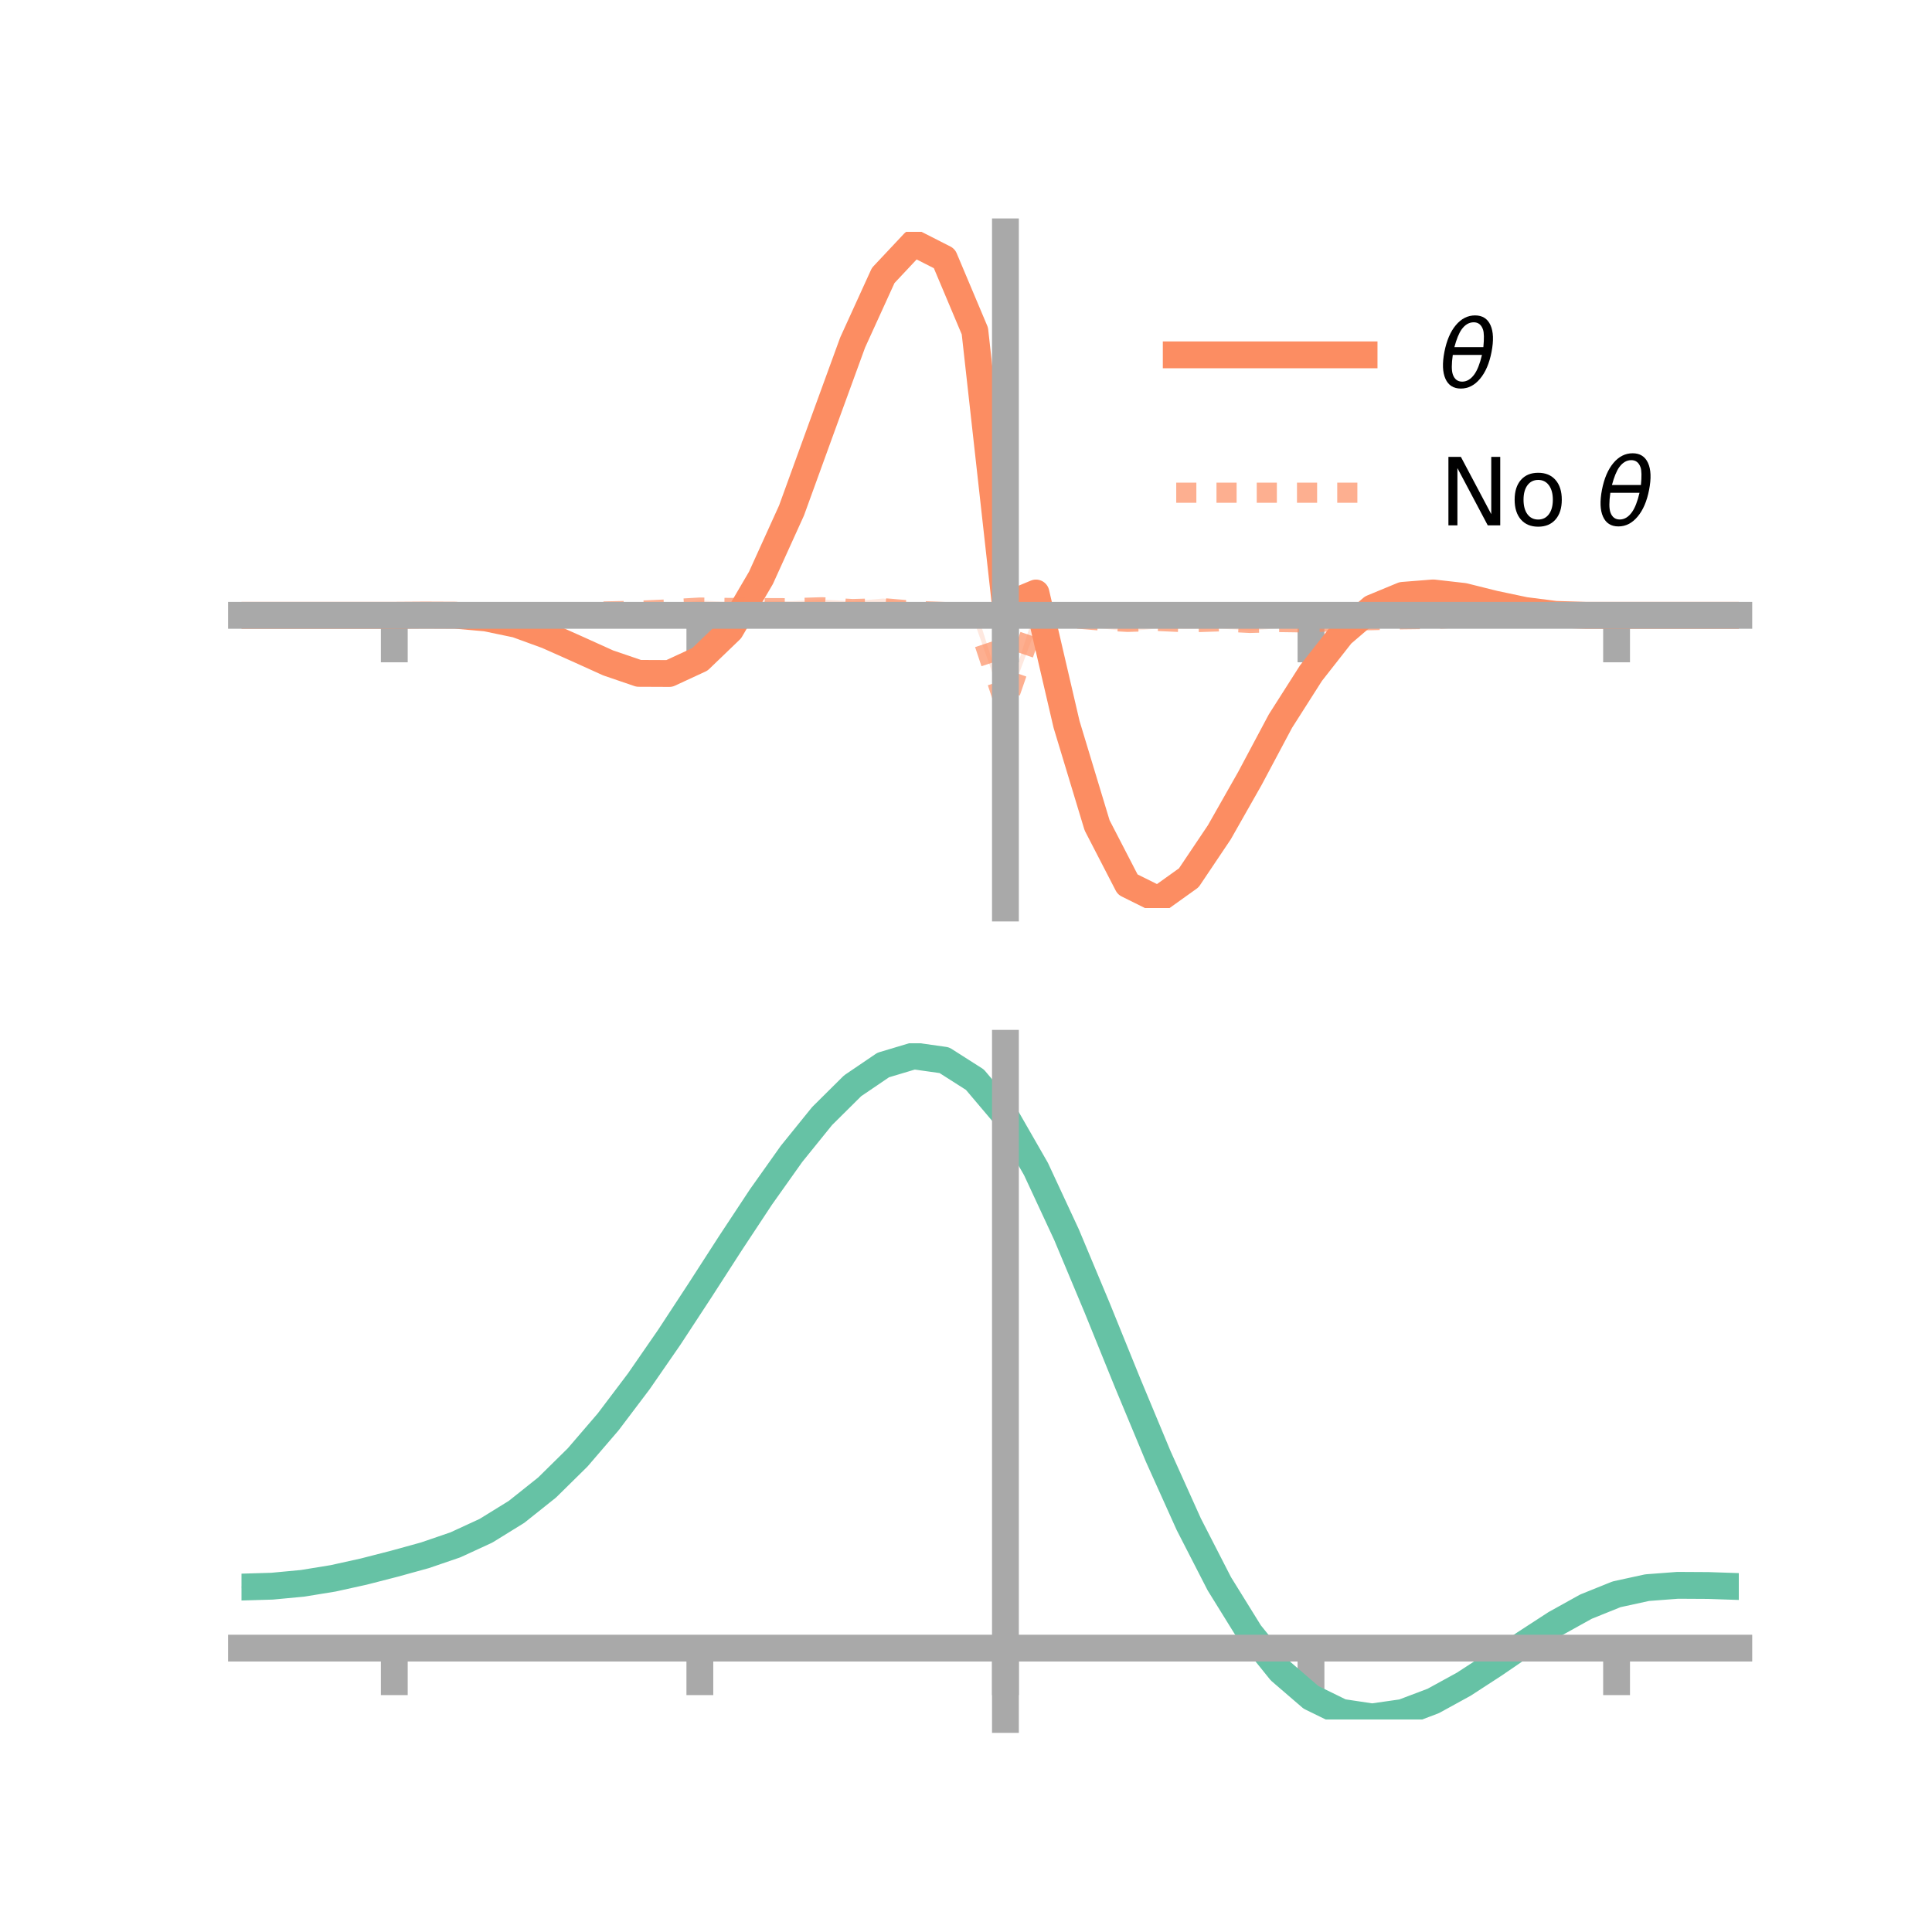 <?xml version="1.0" encoding="utf-8" standalone="no"?>
<!DOCTYPE svg PUBLIC "-//W3C//DTD SVG 1.1//EN"
  "http://www.w3.org/Graphics/SVG/1.1/DTD/svg11.dtd">
<!-- Created with matplotlib (https://matplotlib.org/) -->
<svg height="144pt" version="1.1" viewBox="0 0 144 144" width="144pt" xmlns="http://www.w3.org/2000/svg" xmlns:xlink="http://www.w3.org/1999/xlink">
 <defs>
  <style type="text/css">*{stroke-linecap:butt;stroke-linejoin:round;}</style>
 </defs>
 <g id="figure_1">
  <g id="patch_1">
   <path d="M 0 144 
L 144 144 
L 144 0 
L 0 0 
z
" style="fill:none;"/>
  </g>
  <g id="axes_1">
   <g id="patch_2">
    <path d="M 18 67.68 
L 129.6 67.68 
L 129.6 17.28 
L 18 17.28 
z
" style="fill:none;"/>
   </g>
   <g id="PolyCollection_1">
    <path clip-path="url(#p9fa08e6e8b)" d="M 18 45.862 
L 18 45.862 
L 20.278 45.862 
L 22.555 45.862 
L 24.833 45.862 
L 27.11 45.862 
L 29.388 45.862 
L 31.665 45.822 
L 33.943 45.8 
L 36.22 45.972 
L 38.498 46.401 
L 40.776 47.21 
L 43.053 48.183 
L 45.331 49.163 
L 47.608 49.948 
L 49.886 49.913 
L 52.163 48.853 
L 54.441 46.569 
L 56.718 42.607 
L 58.996 37.454 
L 61.273 31.141 
L 63.551 24.84 
L 65.829 19.846 
L 68.106 17.28 
L 70.384 18.201 
L 72.661 23.792 
L 74.939 44.859 
L 77.216 43.384 
L 79.494 53.092 
L 81.771 60.722 
L 84.049 65.276 
L 86.327 66.432 
L 88.604 64.818 
L 90.882 61.5 
L 93.159 57.542 
L 95.437 53.37 
L 97.714 49.812 
L 99.992 47 
L 102.269 45.09 
L 104.547 44.132 
L 106.824 43.952 
L 109.102 44.285 
L 111.38 44.868 
L 113.657 45.379 
L 115.935 45.73 
L 118.212 45.841 
L 120.49 45.862 
L 122.767 45.862 
L 125.045 45.862 
L 127.322 45.862 
L 129.6 45.862 
L 129.6 45.862 
L 129.6 45.862 
L 127.322 45.862 
L 125.045 45.862 
L 122.767 45.862 
L 120.49 45.862 
L 118.212 45.885 
L 115.935 45.852 
L 113.657 45.618 
L 111.38 45.169 
L 109.102 44.617 
L 106.824 44.433 
L 104.547 44.614 
L 102.269 45.541 
L 99.992 47.534 
L 97.714 50.529 
L 95.437 54.119 
L 93.159 58.503 
L 90.882 62.57 
L 88.604 66.036 
L 86.327 67.68 
L 84.049 66.57 
L 81.771 62.306 
L 79.494 54.882 
L 77.216 45.014 
L 74.939 45.43 
L 72.661 25.546 
L 70.384 20.33 
L 68.106 18.933 
L 65.829 21.216 
L 63.551 26.217 
L 61.273 32.41 
L 58.996 38.644 
L 56.718 43.532 
L 54.441 47.341 
L 52.163 49.437 
L 49.886 50.485 
L 47.608 50.43 
L 45.331 49.658 
L 43.053 48.577 
L 40.776 47.52 
L 38.498 46.668 
L 36.22 46.148 
L 33.943 45.913 
L 31.665 45.872 
L 29.388 45.862 
L 27.11 45.862 
L 24.833 45.862 
L 22.555 45.862 
L 20.278 45.862 
L 18 45.862 
z
" style="fill:#fc8d62;fill-opacity:0.2;"/>
   </g>
   <g id="PolyCollection_2">
    <path clip-path="url(#p9fa08e6e8b)" d="M 18 45.862 
L 18 45.862 
L 20.278 45.862 
L 22.555 45.862 
L 24.833 45.862 
L 27.11 45.862 
L 29.388 45.862 
L 31.665 45.838 
L 33.943 45.802 
L 36.22 45.708 
L 38.498 45.607 
L 40.776 45.53 
L 43.053 45.387 
L 45.331 45.347 
L 47.608 45.194 
L 49.886 45.086 
L 52.163 44.751 
L 54.441 44.877 
L 56.718 44.819 
L 58.996 44.808 
L 61.273 44.687 
L 63.551 44.815 
L 65.829 44.611 
L 68.106 44.921 
L 70.384 44.916 
L 72.661 45.162 
L 74.939 52.362 
L 77.216 45.269 
L 79.494 45.386 
L 81.771 45.653 
L 84.049 45.653 
L 86.327 45.726 
L 88.604 45.894 
L 90.882 45.778 
L 93.159 45.86 
L 95.437 45.911 
L 97.714 45.913 
L 99.992 45.992 
L 102.269 45.884 
L 104.547 45.883 
L 106.824 45.895 
L 109.102 45.827 
L 111.38 45.864 
L 113.657 45.864 
L 115.935 45.827 
L 118.212 45.854 
L 120.49 45.862 
L 122.767 45.862 
L 125.045 45.862 
L 127.322 45.862 
L 129.6 45.862 
L 129.6 45.862 
L 129.6 45.862 
L 127.322 45.862 
L 125.045 45.862 
L 122.767 45.862 
L 120.49 45.862 
L 118.212 45.886 
L 115.935 45.933 
L 113.657 46.013 
L 111.38 46.121 
L 109.102 46.227 
L 106.824 46.365 
L 104.547 46.434 
L 102.269 46.563 
L 99.992 46.522 
L 97.714 46.881 
L 95.437 46.816 
L 93.159 46.998 
L 90.882 46.848 
L 88.604 46.881 
L 86.327 46.842 
L 84.049 47.053 
L 81.771 46.806 
L 79.494 46.68 
L 77.216 46.826 
L 74.939 52.917 
L 72.661 46.457 
L 70.384 46.321 
L 68.106 46.123 
L 65.829 46.047 
L 63.551 45.98 
L 61.273 45.834 
L 58.996 45.858 
L 56.718 45.83 
L 54.441 45.752 
L 52.163 45.819 
L 49.886 45.751 
L 47.608 45.846 
L 45.331 45.79 
L 43.053 45.882 
L 40.776 45.896 
L 38.498 45.875 
L 36.22 45.861 
L 33.943 45.894 
L 31.665 45.871 
L 29.388 45.862 
L 27.11 45.862 
L 24.833 45.862 
L 22.555 45.862 
L 20.278 45.862 
L 18 45.862 
z
" style="fill:#fc8d62;fill-opacity:0.2;"/>
   </g>
   <g id="matplotlib.axis_1">
    <g id="xtick_1">
     <g id="line2d_1">
      <defs>
       <path d="M 0 0 
L 0 3.5 
" id="ma75dc0e85e" style="stroke:#a9a9a9;stroke-width:2;"/>
      </defs>
      <g>
       <use style="fill:#a9a9a9;stroke:#a9a9a9;stroke-width:2;" x="29.388" xlink:href="#ma75dc0e85e" y="45.862"/>
      </g>
     </g>
    </g>
    <g id="xtick_2">
     <g id="line2d_2">
      <g>
       <use style="fill:#a9a9a9;stroke:#a9a9a9;stroke-width:2;" x="52.163" xlink:href="#ma75dc0e85e" y="45.862"/>
      </g>
     </g>
    </g>
    <g id="xtick_3">
     <g id="line2d_3">
      <g>
       <use style="fill:#a9a9a9;stroke:#a9a9a9;stroke-width:2;" x="74.939" xlink:href="#ma75dc0e85e" y="45.862"/>
      </g>
     </g>
    </g>
    <g id="xtick_4">
     <g id="line2d_4">
      <g>
       <use style="fill:#a9a9a9;stroke:#a9a9a9;stroke-width:2;" x="97.714" xlink:href="#ma75dc0e85e" y="45.862"/>
      </g>
     </g>
    </g>
    <g id="xtick_5">
     <g id="line2d_5">
      <g>
       <use style="fill:#a9a9a9;stroke:#a9a9a9;stroke-width:2;" x="120.49" xlink:href="#ma75dc0e85e" y="45.862"/>
      </g>
     </g>
    </g>
   </g>
   <g id="matplotlib.axis_2"/>
   <g id="line2d_6">
    <path clip-path="url(#p9fa08e6e8b)" d="M 18 45.862 
L 20.278 45.862 
L 22.555 45.862 
L 24.833 45.862 
L 27.11 45.862 
L 29.388 45.862 
L 31.665 45.847 
L 33.943 45.857 
L 36.22 46.06 
L 38.498 46.534 
L 40.776 47.365 
L 43.053 48.38 
L 45.331 49.411 
L 47.608 50.189 
L 49.886 50.199 
L 52.163 49.145 
L 54.441 46.955 
L 56.718 43.069 
L 58.996 38.049 
L 61.273 31.776 
L 63.551 25.528 
L 65.829 20.531 
L 68.106 18.106 
L 70.384 19.265 
L 72.661 24.669 
L 74.939 45.145 
L 77.216 44.199 
L 79.494 53.987 
L 81.771 61.514 
L 84.049 65.923 
L 86.327 67.056 
L 88.604 65.427 
L 90.882 62.035 
L 93.159 58.022 
L 95.437 53.745 
L 97.714 50.171 
L 99.992 47.267 
L 102.269 45.316 
L 104.547 44.373 
L 106.824 44.192 
L 109.102 44.451 
L 111.38 45.019 
L 113.657 45.499 
L 115.935 45.791 
L 118.212 45.863 
L 120.49 45.862 
L 122.767 45.862 
L 125.045 45.862 
L 127.322 45.862 
L 129.6 45.862 
" style="fill:none;stroke:#fc8d62;stroke-linecap:square;stroke-width:2;"/>
   </g>
   <g id="line2d_7">
    <path clip-path="url(#p9fa08e6e8b)" d="M 18 45.862 
L 20.278 45.862 
L 22.555 45.862 
L 24.833 45.862 
L 27.11 45.862 
L 29.388 45.862 
L 31.665 45.855 
L 33.943 45.848 
L 36.22 45.784 
L 38.498 45.741 
L 40.776 45.713 
L 43.053 45.634 
L 45.331 45.569 
L 47.608 45.52 
L 49.886 45.418 
L 52.163 45.285 
L 54.441 45.314 
L 56.718 45.324 
L 58.996 45.333 
L 61.273 45.261 
L 63.551 45.397 
L 65.829 45.329 
L 68.106 45.522 
L 70.384 45.618 
L 72.661 45.809 
L 74.939 52.64 
L 77.216 46.047 
L 79.494 46.033 
L 81.771 46.23 
L 84.049 46.353 
L 86.327 46.284 
L 88.604 46.387 
L 90.882 46.313 
L 93.159 46.429 
L 95.437 46.364 
L 97.714 46.397 
L 99.992 46.257 
L 102.269 46.223 
L 104.547 46.158 
L 106.824 46.13 
L 109.102 46.027 
L 111.38 45.992 
L 113.657 45.939 
L 115.935 45.88 
L 118.212 45.87 
L 120.49 45.862 
L 122.767 45.862 
L 125.045 45.862 
L 127.322 45.862 
L 129.6 45.862 
" style="fill:none;stroke:#fc8d62;stroke-dasharray:1.5,1.5;stroke-dashoffset:0;stroke-opacity:0.7;stroke-width:1.5;"/>
   </g>
   <g id="patch_3">
    <path d="M 74.939 67.68 
L 74.939 17.28 
" style="fill:none;stroke:#a9a9a9;stroke-linecap:square;stroke-linejoin:miter;stroke-width:2;"/>
   </g>
   <g id="patch_4">
    <path d="M 129.6 67.68 
L 129.6 17.28 
" style="fill:none;"/>
   </g>
   <g id="patch_5">
    <path d="M 18 45.862 
L 129.6 45.862 
" style="fill:none;stroke:#a9a9a9;stroke-linecap:square;stroke-linejoin:miter;stroke-width:2;"/>
   </g>
   <g id="patch_6">
    <path d="M 18 17.28 
L 129.6 17.28 
" style="fill:none;"/>
   </g>
   <g id="legend_1">
    <g id="line2d_8">
     <path d="M 87.67 26.449 
L 101.67 26.449 
" style="fill:none;stroke:#fc8d62;stroke-linecap:square;stroke-width:2;"/>
    </g>
    <g id="line2d_9"/>
    <g id="text_1">
     <!-- $\theta$ -->
     <g transform="translate(107.27 28.899)scale(0.07 -0.07)">
      <defs>
       <path d="M 45.516 34.672 
L 14.453 34.672 
Q 12.359 20.062 14.5 13.875 
Q 17.188 6.25 24.469 6.25 
Q 31.781 6.25 37.359 13.922 
Q 42.234 20.656 45.516 34.672 
z
M 47.016 42.969 
Q 48.344 56.844 46.625 61.719 
Q 43.953 69.438 36.766 69.438 
Q 29.297 69.438 23.828 61.812 
Q 19.531 55.672 16.156 42.969 
z
M 38.188 76.766 
Q 49.906 76.766 54.594 66.406 
Q 59.281 56.109 55.719 37.844 
Q 52.203 19.625 43.453 9.281 
Q 34.766 -1.125 23.047 -1.125 
Q 11.281 -1.125 6.641 9.281 
Q 2 19.625 5.516 37.844 
Q 9.078 56.109 17.719 66.406 
Q 26.422 76.766 38.188 76.766 
z
" id="DejaVuSans-Oblique-952"/>
      </defs>
      <use transform="translate(0 0.234)" xlink:href="#DejaVuSans-Oblique-952"/>
     </g>
    </g>
    <g id="line2d_10">
     <path d="M 87.67 36.724 
L 101.67 36.724 
" style="fill:none;stroke:#fc8d62;stroke-dasharray:1.5,1.5;stroke-dashoffset:0;stroke-opacity:0.7;stroke-width:1.5;"/>
    </g>
    <g id="line2d_11"/>
    <g id="text_2">
     <!-- No $\theta$ -->
     <g transform="translate(107.27 39.174)scale(0.07 -0.07)">
      <defs>
       <path d="M 9.812 72.906 
L 23.094 72.906 
L 55.422 11.922 
L 55.422 72.906 
L 64.984 72.906 
L 64.984 0 
L 51.703 0 
L 19.391 60.984 
L 19.391 0 
L 9.812 0 
z
" id="DejaVuSans-78"/>
       <path d="M 30.609 48.391 
Q 23.391 48.391 19.188 42.75 
Q 14.984 37.109 14.984 27.297 
Q 14.984 17.484 19.156 11.844 
Q 23.344 6.203 30.609 6.203 
Q 37.797 6.203 41.984 11.859 
Q 46.188 17.531 46.188 27.297 
Q 46.188 37.016 41.984 42.703 
Q 37.797 48.391 30.609 48.391 
z
M 30.609 56 
Q 42.328 56 49.016 48.375 
Q 55.719 40.766 55.719 27.297 
Q 55.719 13.875 49.016 6.219 
Q 42.328 -1.422 30.609 -1.422 
Q 18.844 -1.422 12.172 6.219 
Q 5.516 13.875 5.516 27.297 
Q 5.516 40.766 12.172 48.375 
Q 18.844 56 30.609 56 
z
" id="DejaVuSans-111"/>
       <path id="DejaVuSans-32"/>
      </defs>
      <use transform="translate(0 0.234)" xlink:href="#DejaVuSans-78"/>
      <use transform="translate(74.805 0.234)" xlink:href="#DejaVuSans-111"/>
      <use transform="translate(135.986 0.234)" xlink:href="#DejaVuSans-32"/>
      <use transform="translate(167.773 0.234)" xlink:href="#DejaVuSans-Oblique-952"/>
     </g>
    </g>
   </g>
  </g>
  <g id="axes_2">
   <g id="patch_7">
    <path d="M 18 128.16 
L 129.6 128.16 
L 129.6 77.76 
L 18 77.76 
z
" style="fill:none;"/>
   </g>
   <g id="PolyCollection_3">
    <path clip-path="url(#p5f6b0b9a8d)" d="M 18 118.372 
L 18 118.211 
L 20.278 118.146 
L 22.555 117.927 
L 24.833 117.545 
L 27.11 117.026 
L 29.388 116.425 
L 31.665 115.781 
L 33.943 114.986 
L 36.22 113.919 
L 38.498 112.491 
L 40.776 110.647 
L 43.053 108.366 
L 45.331 105.663 
L 47.608 102.587 
L 49.886 99.217 
L 52.163 95.661 
L 54.441 92.046 
L 56.718 88.518 
L 58.996 85.231 
L 61.273 82.351 
L 63.551 80.04 
L 65.829 78.459 
L 68.106 77.76 
L 70.384 78.084 
L 72.661 79.559 
L 74.939 82.29 
L 77.216 86.316 
L 79.494 91.284 
L 81.771 96.804 
L 84.049 102.503 
L 86.327 108.058 
L 88.604 113.197 
L 90.882 117.708 
L 93.159 121.443 
L 95.437 124.316 
L 97.714 126.301 
L 99.992 127.429 
L 102.269 127.776 
L 104.547 127.457 
L 106.824 126.604 
L 109.102 125.369 
L 111.38 123.905 
L 113.657 122.366 
L 115.935 120.898 
L 118.212 119.641 
L 120.49 118.725 
L 122.767 118.23 
L 125.045 118.06 
L 127.322 118.079 
L 129.6 118.164 
L 129.6 118.338 
L 129.6 118.338 
L 127.322 118.269 
L 125.045 118.262 
L 122.767 118.439 
L 120.49 118.935 
L 118.212 119.855 
L 115.935 121.126 
L 113.657 122.62 
L 111.38 124.193 
L 109.102 125.692 
L 106.824 126.956 
L 104.547 127.828 
L 102.269 128.16 
L 99.992 127.824 
L 97.714 126.721 
L 95.437 124.787 
L 93.159 122 
L 90.882 118.385 
L 88.604 114.02 
L 86.327 109.045 
L 84.049 103.662 
L 81.771 98.133 
L 79.494 92.774 
L 77.216 87.947 
L 74.939 84.036 
L 72.661 81.386 
L 70.384 79.956 
L 68.106 79.637 
L 65.829 80.303 
L 63.551 81.814 
L 61.273 84.023 
L 58.996 86.774 
L 56.718 89.91 
L 54.441 93.277 
L 52.163 96.726 
L 49.886 100.121 
L 47.608 103.342 
L 45.331 106.291 
L 43.053 108.891 
L 40.776 111.094 
L 38.498 112.883 
L 36.22 114.269 
L 33.943 115.302 
L 31.665 116.066 
L 29.388 116.679 
L 27.11 117.247 
L 24.833 117.736 
L 22.555 118.095 
L 20.278 118.304 
L 18 118.372 
z
" style="fill:#66c2a5;fill-opacity:0.2;"/>
   </g>
   <g id="matplotlib.axis_3">
    <g id="xtick_6">
     <g id="line2d_12">
      <g>
       <use style="fill:#a9a9a9;stroke:#a9a9a9;stroke-width:2;" x="29.388" xlink:href="#ma75dc0e85e" y="122.842"/>
      </g>
     </g>
    </g>
    <g id="xtick_7">
     <g id="line2d_13">
      <g>
       <use style="fill:#a9a9a9;stroke:#a9a9a9;stroke-width:2;" x="52.163" xlink:href="#ma75dc0e85e" y="122.842"/>
      </g>
     </g>
    </g>
    <g id="xtick_8">
     <g id="line2d_14">
      <g>
       <use style="fill:#a9a9a9;stroke:#a9a9a9;stroke-width:2;" x="74.939" xlink:href="#ma75dc0e85e" y="122.842"/>
      </g>
     </g>
    </g>
    <g id="xtick_9">
     <g id="line2d_15">
      <g>
       <use style="fill:#a9a9a9;stroke:#a9a9a9;stroke-width:2;" x="97.714" xlink:href="#ma75dc0e85e" y="122.842"/>
      </g>
     </g>
    </g>
    <g id="xtick_10">
     <g id="line2d_16">
      <g>
       <use style="fill:#a9a9a9;stroke:#a9a9a9;stroke-width:2;" x="120.49" xlink:href="#ma75dc0e85e" y="122.842"/>
      </g>
     </g>
    </g>
   </g>
   <g id="matplotlib.axis_4"/>
   <g id="line2d_17">
    <path clip-path="url(#p5f6b0b9a8d)" d="M 18 118.292 
L 20.278 118.225 
L 22.555 118.011 
L 24.833 117.64 
L 27.11 117.137 
L 29.388 116.552 
L 31.665 115.924 
L 33.943 115.144 
L 36.22 114.094 
L 38.498 112.687 
L 40.776 110.871 
L 43.053 108.628 
L 45.331 105.977 
L 47.608 102.964 
L 49.886 99.669 
L 52.163 96.194 
L 54.441 92.662 
L 56.718 89.214 
L 58.996 86.003 
L 61.273 83.187 
L 63.551 80.927 
L 65.829 79.381 
L 68.106 78.699 
L 70.384 79.02 
L 72.661 80.472 
L 74.939 83.163 
L 77.216 87.131 
L 79.494 92.029 
L 81.771 97.468 
L 84.049 103.083 
L 86.327 108.552 
L 88.604 113.608 
L 90.882 118.046 
L 93.159 121.721 
L 95.437 124.551 
L 97.714 126.511 
L 99.992 127.626 
L 102.269 127.968 
L 104.547 127.642 
L 106.824 126.78 
L 109.102 125.53 
L 111.38 124.049 
L 113.657 122.493 
L 115.935 121.012 
L 118.212 119.748 
L 120.49 118.83 
L 122.767 118.334 
L 125.045 118.161 
L 127.322 118.174 
L 129.6 118.251 
" style="fill:none;stroke:#66c2a5;stroke-linecap:square;stroke-width:2;"/>
   </g>
   <g id="patch_8">
    <path d="M 74.939 128.16 
L 74.939 77.76 
" style="fill:none;stroke:#a9a9a9;stroke-linecap:square;stroke-linejoin:miter;stroke-width:2;"/>
   </g>
   <g id="patch_9">
    <path d="M 129.6 128.16 
L 129.6 77.76 
" style="fill:none;"/>
   </g>
   <g id="patch_10">
    <path d="M 18 122.842 
L 129.6 122.842 
" style="fill:none;stroke:#a9a9a9;stroke-linecap:square;stroke-linejoin:miter;stroke-width:2;"/>
   </g>
   <g id="patch_11">
    <path d="M 18 77.76 
L 129.6 77.76 
" style="fill:none;"/>
   </g>
  </g>
 </g>
 <defs>
  <clipPath id="p9fa08e6e8b">
   <rect height="50.4" width="111.6" x="18" y="17.28"/>
  </clipPath>
  <clipPath id="p5f6b0b9a8d">
   <rect height="50.4" width="111.6" x="18" y="77.76"/>
  </clipPath>
 </defs>
</svg>
